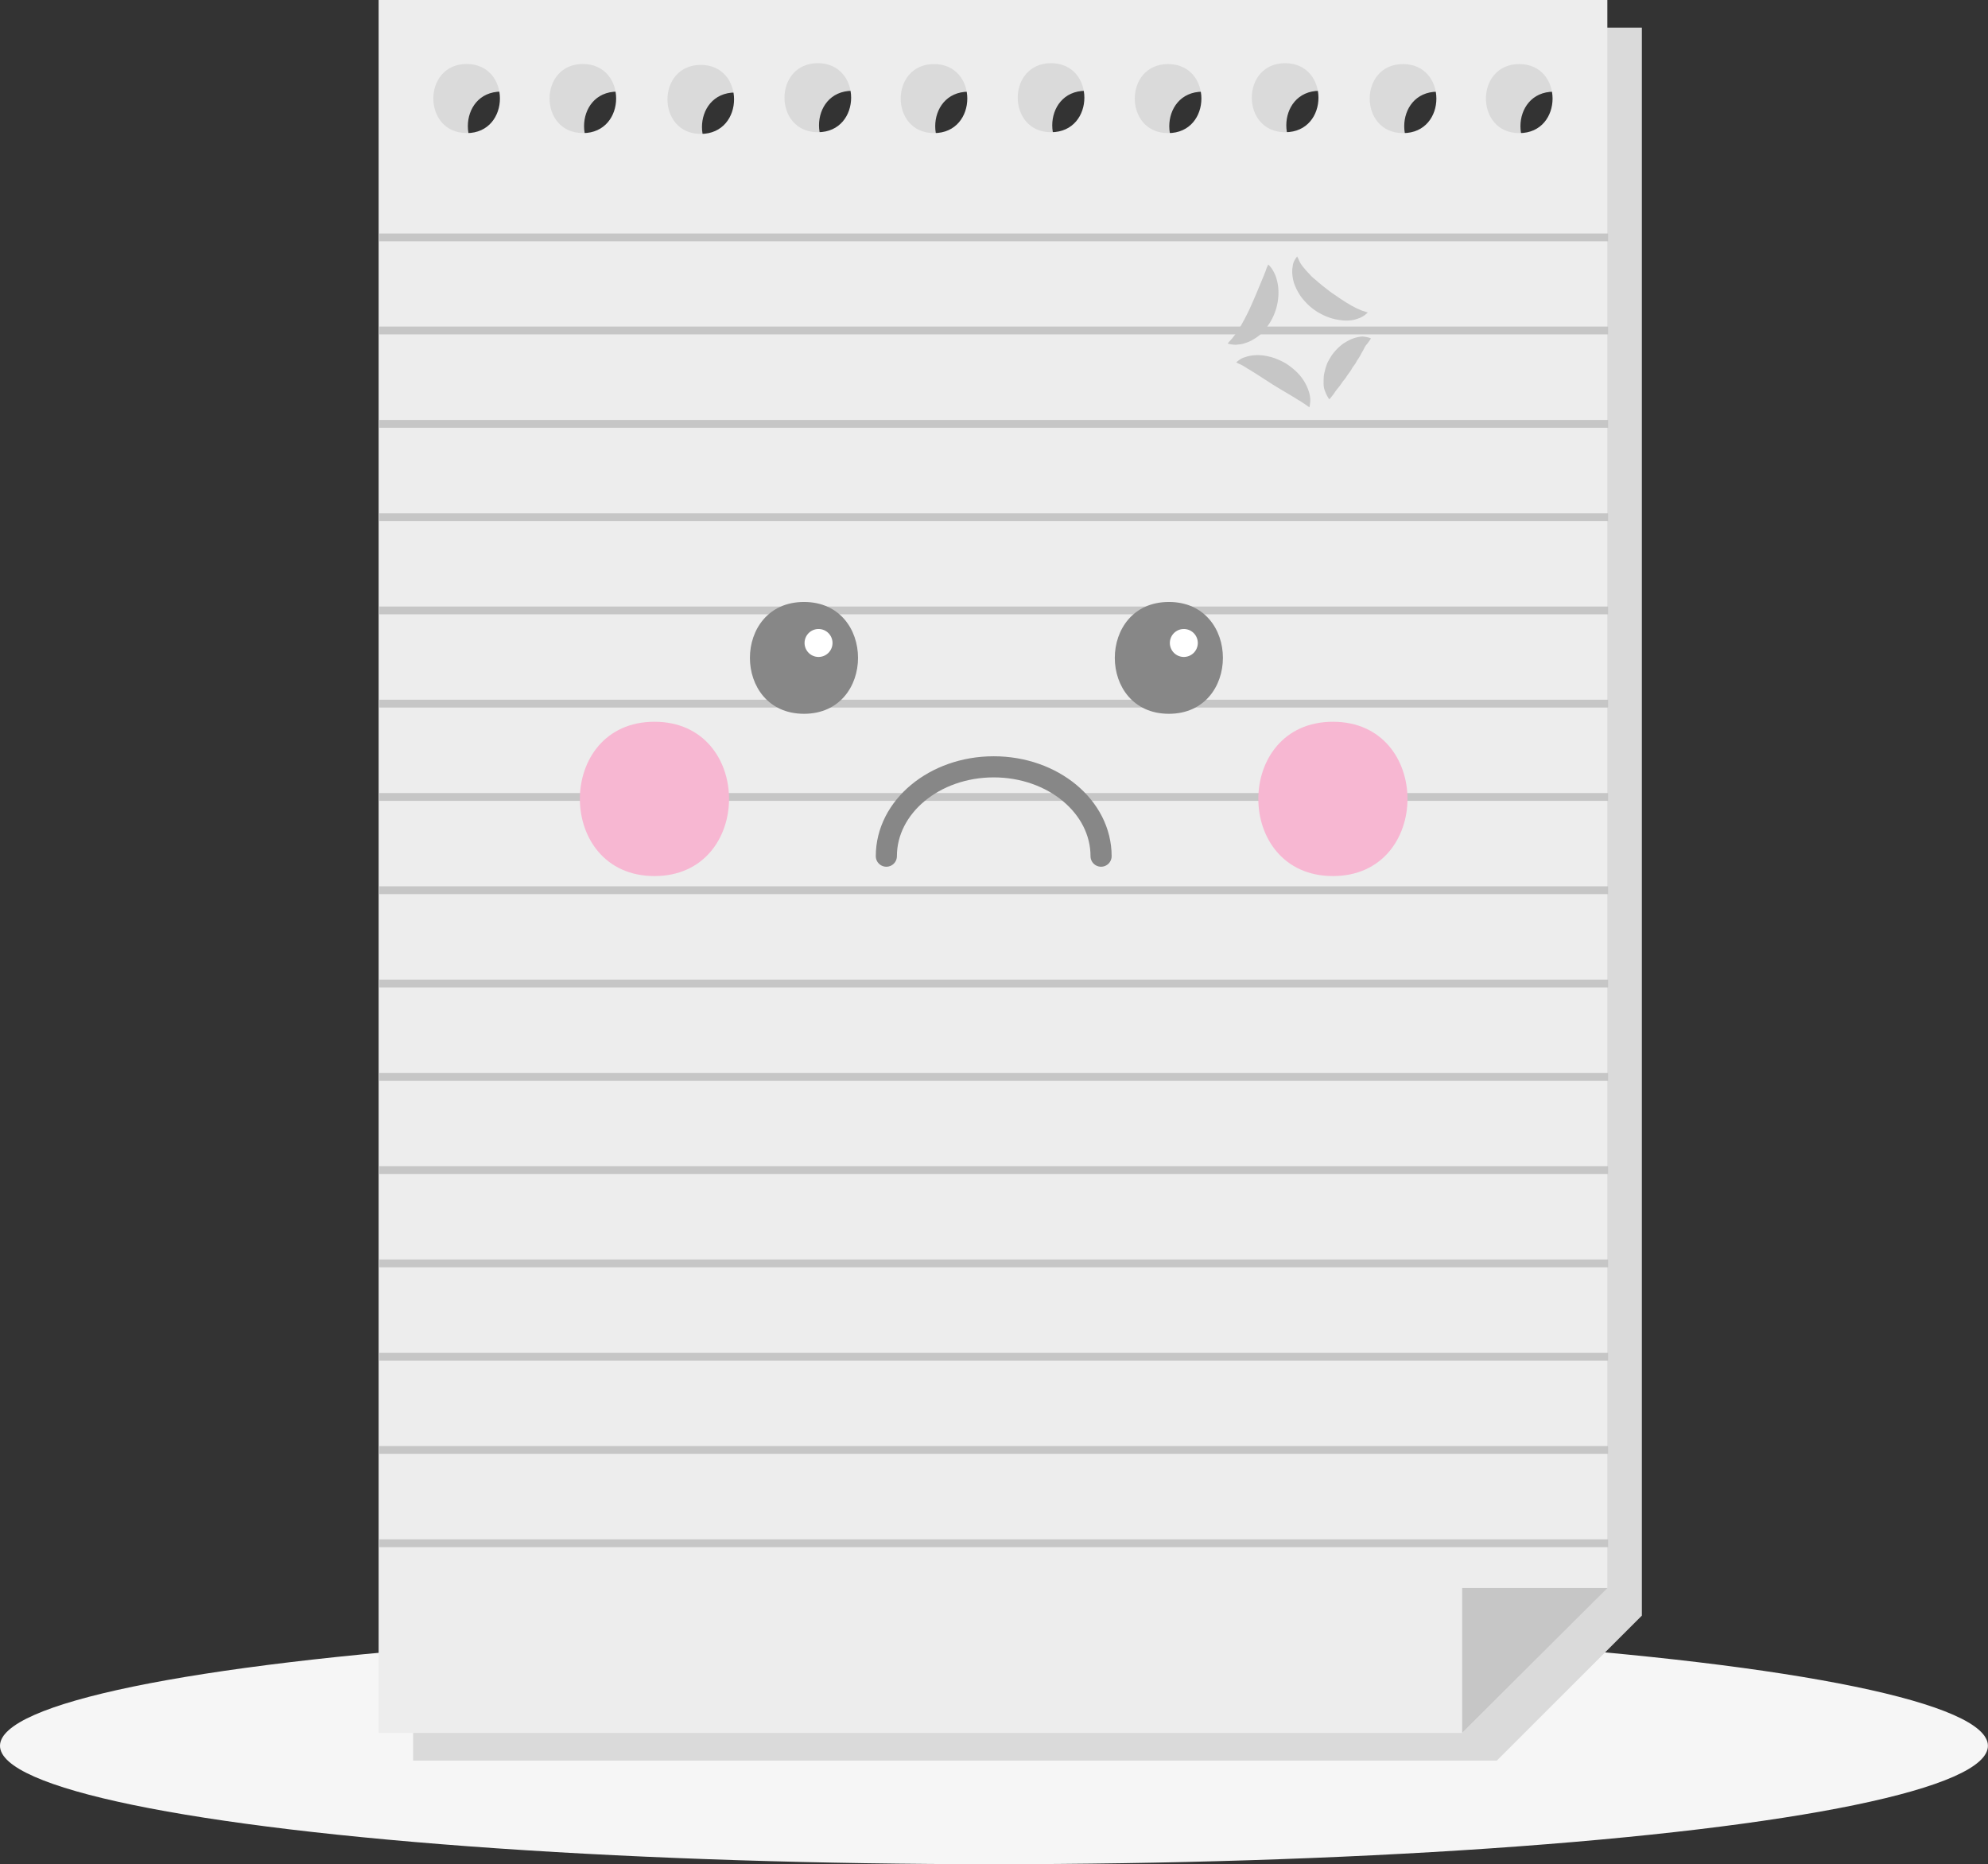 <svg xmlns="http://www.w3.org/2000/svg" viewBox="0 0 244.79 229.54"><rect x="0" y="0" width="244.79" height="229.54" fill="#333333" stroke="none"/><title>sadBook</title><g id="Layer_2" data-name="Layer 2"><g id="OBJECTS"><ellipse cx="122.39" cy="214.96" rx="122.39" ry="14.58" fill="#f6f6f6"/><path d="M202.17,198.93m-17.86,17.85,17.86-17.85V3.4H50.87V216.78H184.31m-122.6-197c-5.47,0-5.47-8.5,0-8.5S67.17,19.79,61.71,19.79Zm14.31,0c-5.47,0-5.47-8.5,0-8.5S81.48,19.79,76,19.79Zm14.52.11c-5.47,0-5.47-8.5,0-8.5S96,19.89,90.53,19.89Zm14.41-.21c-5.47,0-5.47-8.5,0-8.5S110.42,19.68,104.95,19.68Zm14.31.11c-5.47,0-5.47-8.5,0-8.5S124.72,19.79,119.26,19.79Zm14.41-.11c-5.47,0-5.47-8.5,0-8.5S139.14,19.68,133.67,19.68Zm14.41.11c-5.47,0-5.47-8.5,0-8.5S153.55,19.79,148.08,19.79Zm14.41-.11c-5.47,0-5.47-8.5,0-8.5S168,19.68,162.5,19.68Zm14.52.11c-5.47,0-5.47-8.5,0-8.5S182.49,19.79,177,19.79Zm14.31,0c-5.47,0-5.47-8.5,0-8.5S196.79,19.79,191.33,19.79Z" fill="#dadada"/><path d="M197.92,195.53m-17.86,17.85,17.86-17.85V0H46.62V213.38H180.06m-122.6-197c-5.47,0-5.47-8.5,0-8.5S62.92,16.39,57.46,16.39Zm14.31,0c-5.47,0-5.47-8.5,0-8.5S77.23,16.39,71.76,16.39Zm14.52.11c-5.47,0-5.47-8.5,0-8.5S91.75,16.49,86.28,16.49Zm14.41-.21c-5.47,0-5.47-8.5,0-8.5S106.17,16.28,100.7,16.28Zm14.31.11c-5.47,0-5.47-8.5,0-8.5S120.47,16.39,115,16.39Zm14.41-.11c-5.47,0-5.47-8.5,0-8.5S134.89,16.28,129.42,16.28Zm14.41.11c-5.47,0-5.47-8.5,0-8.5S149.3,16.39,143.83,16.39Zm14.41-.11c-5.47,0-5.47-8.5,0-8.5S163.72,16.28,158.25,16.28Zm14.52.11c-5.47,0-5.47-8.5,0-8.5S178.24,16.39,172.77,16.39Zm14.31,0c-5.47,0-5.47-8.5,0-8.5S192.54,16.39,187.08,16.39Z" fill="#ededed"/><rect x="46.71" y="40.21" width="151.3" height="0.96" fill="#c6c6c6"/><rect x="46.71" y="51.71" width="151.3" height="0.96" fill="#c6c6c6"/><rect x="46.71" y="63.19" width="151.3" height="0.96" fill="#c6c6c6"/><rect x="46.71" y="74.68" width="151.3" height="0.96" fill="#c6c6c6"/><rect x="46.71" y="86.16" width="151.3" height="0.96" fill="#c6c6c6"/><rect x="46.71" y="97.65" width="151.3" height="0.96" fill="#c6c6c6"/><rect x="46.71" y="109.13" width="151.3" height="0.96" fill="#c6c6c6"/><rect x="46.71" y="120.62" width="151.3" height="0.96" fill="#c6c6c6"/><rect x="46.71" y="132.11" width="151.3" height="0.96" fill="#c6c6c6"/><rect x="46.71" y="143.59" width="151.3" height="0.96" fill="#c6c6c6"/><rect x="46.71" y="155.08" width="151.3" height="0.96" fill="#c6c6c6"/><rect x="46.71" y="166.57" width="151.3" height="0.96" fill="#c6c6c6"/><rect x="46.71" y="178.05" width="151.3" height="0.96" fill="#c6c6c6"/><rect x="46.71" y="189.54" width="151.3" height="0.96" fill="#c6c6c6"/><rect x="46.71" y="28.75" width="151.3" height="0.96" fill="#c6c6c6"/><polyline points="180.04 213.38 180.04 195.53 197.94 195.53" fill="#c6c6c6"/><path d="M99,87.89c8.86,0,8.88-13.77,0-13.77s-8.88,13.77,0,13.77Z" fill="#878787"/><path d="M100.79,80.89a1.72,1.72,0,0,0,0-3.44,1.72,1.72,0,0,0,0,3.44Z" fill="#fff"/><path d="M143.93,87.89c8.86,0,8.88-13.77,0-13.77s-8.88,13.77,0,13.77Z" fill="#878787"/><path d="M145.77,80.89a1.72,1.72,0,0,0,0-3.44,1.72,1.72,0,0,0,0,3.44Z" fill="#fff"/><path d="M80.59,107.87c12.23,0,12.25-19,0-19s-12.25,19,0,19Z" fill="#f7b7d2"/><path d="M164.13,107.87c12.23,0,12.25-19,0-19s-12.25,19,0,19Z" fill="#f7b7d2"/><path d="M135.58,105.42c0-6.08-5.92-11-13.22-11h0c-7.3,0-13.22,4.93-13.22,11" fill="none" stroke="#878787" stroke-linecap="round" stroke-linejoin="round" stroke-width="2.6"/><path d="M156.17,32.57a4.81,4.81,0,0,1,.39.44,4.58,4.58,0,0,1,.65,1.41,6.09,6.09,0,0,1,.19,2.15,7.2,7.2,0,0,1-.62,2.39,6.85,6.85,0,0,1-.64,1.11,6.43,6.43,0,0,1-.81,1,5.87,5.87,0,0,1-1,.72,4.19,4.19,0,0,1-1,.45,3.18,3.18,0,0,1-.89.18,2.18,2.18,0,0,1-.69,0,3.2,3.2,0,0,1-.58-.12s.15-.19.38-.44a4.83,4.83,0,0,0,.38-.46,5.68,5.68,0,0,0,.42-.59,7.15,7.15,0,0,0,.42-.67c.15-.21.26-.5.42-.73.26-.53.55-1.06.8-1.64.52-1.14,1-2.34,1.42-3.33.09-.24.21-.49.28-.69s.17-.39.21-.57A4.89,4.89,0,0,1,156.17,32.57Z" fill="#c6c6c6"/><path d="M159.72,31.58a5.07,5.07,0,0,1,.27.56,2.35,2.35,0,0,0,.32.53c.1.16.29.36.45.56s.38.4.55.6.41.41.66.61.23.21.35.31.26.2.38.31.52.41.77.61.53.4.8.58.54.37.8.55l.78.5c.25.13.5.32.74.42a7.44,7.44,0,0,0,.68.34c.21.08.42.2.58.23l.57.19a3.23,3.23,0,0,1-.49.4,2.48,2.48,0,0,1-.65.32,3.61,3.61,0,0,1-.92.24,5.35,5.35,0,0,1-1.12,0,6.91,6.91,0,0,1-1.21-.23,6.34,6.34,0,0,1-1.22-.48,6.87,6.87,0,0,1-2.14-1.63,5.75,5.75,0,0,1-.79-1.07,6.3,6.3,0,0,1-.53-1.14,5.22,5.22,0,0,1-.22-1.13,3.6,3.6,0,0,1,.05-1,1.87,1.87,0,0,1,.22-.7A5.11,5.11,0,0,1,159.72,31.58Z" fill="#c6c6c6"/><path d="M152.22,44.62a4.61,4.61,0,0,1,.45-.35,2.12,2.12,0,0,1,.6-.28,4.27,4.27,0,0,1,.85-.21,5.62,5.62,0,0,1,2.08.11,6,6,0,0,1,1.1.35,8.11,8.11,0,0,1,1.06.53,8.23,8.23,0,0,1,.95.71,6,6,0,0,1,.81.82,5.75,5.75,0,0,1,1,1.79,4.08,4.08,0,0,1,.2.83,2.84,2.84,0,0,1,0,.66,2.93,2.93,0,0,1-.09.57s-.19-.13-.46-.32-.32-.2-.48-.32-.4-.23-.6-.37c-.85-.53-1.94-1.15-3-1.81l-1.55-1-.72-.46c-.23-.13-.46-.3-.67-.41s-.42-.27-.59-.36a4.17,4.17,0,0,0-.51-.27A4.51,4.51,0,0,1,152.22,44.62Z" fill="#c6c6c6"/><path d="M168.81,41.66a3.79,3.79,0,0,1-.28.43,4.73,4.73,0,0,1-.34.43,4.25,4.25,0,0,0-.3.54c-.1.2-.19.31-.3.54a6.27,6.27,0,0,1-.37.62c-.15.19-.24.44-.39.64s-.3.4-.42.63a6.64,6.64,0,0,1-.44.62c-.14.21-.26.42-.42.61a6,6,0,0,0-.43.58c-.13.19-.27.37-.42.55a4.24,4.24,0,0,0-.37.5c-.1.16-.22.3-.31.42s-.33.4-.33.4a2.55,2.55,0,0,1-.27-.42,3.81,3.81,0,0,1-.24-.53,2.35,2.35,0,0,1-.19-.72,7.68,7.68,0,0,1,0-.86,3.24,3.24,0,0,1,.14-.94,6.46,6.46,0,0,1,.31-1c.15-.31.33-.61.51-.9a6.34,6.34,0,0,1,1.42-1.47,8.53,8.53,0,0,1,.83-.48,4.07,4.07,0,0,1,.88-.31,2.68,2.68,0,0,1,.74-.1,4.71,4.71,0,0,1,.54.08A3.76,3.76,0,0,1,168.81,41.66Z" fill="#c6c6c6"/></g></g></svg>